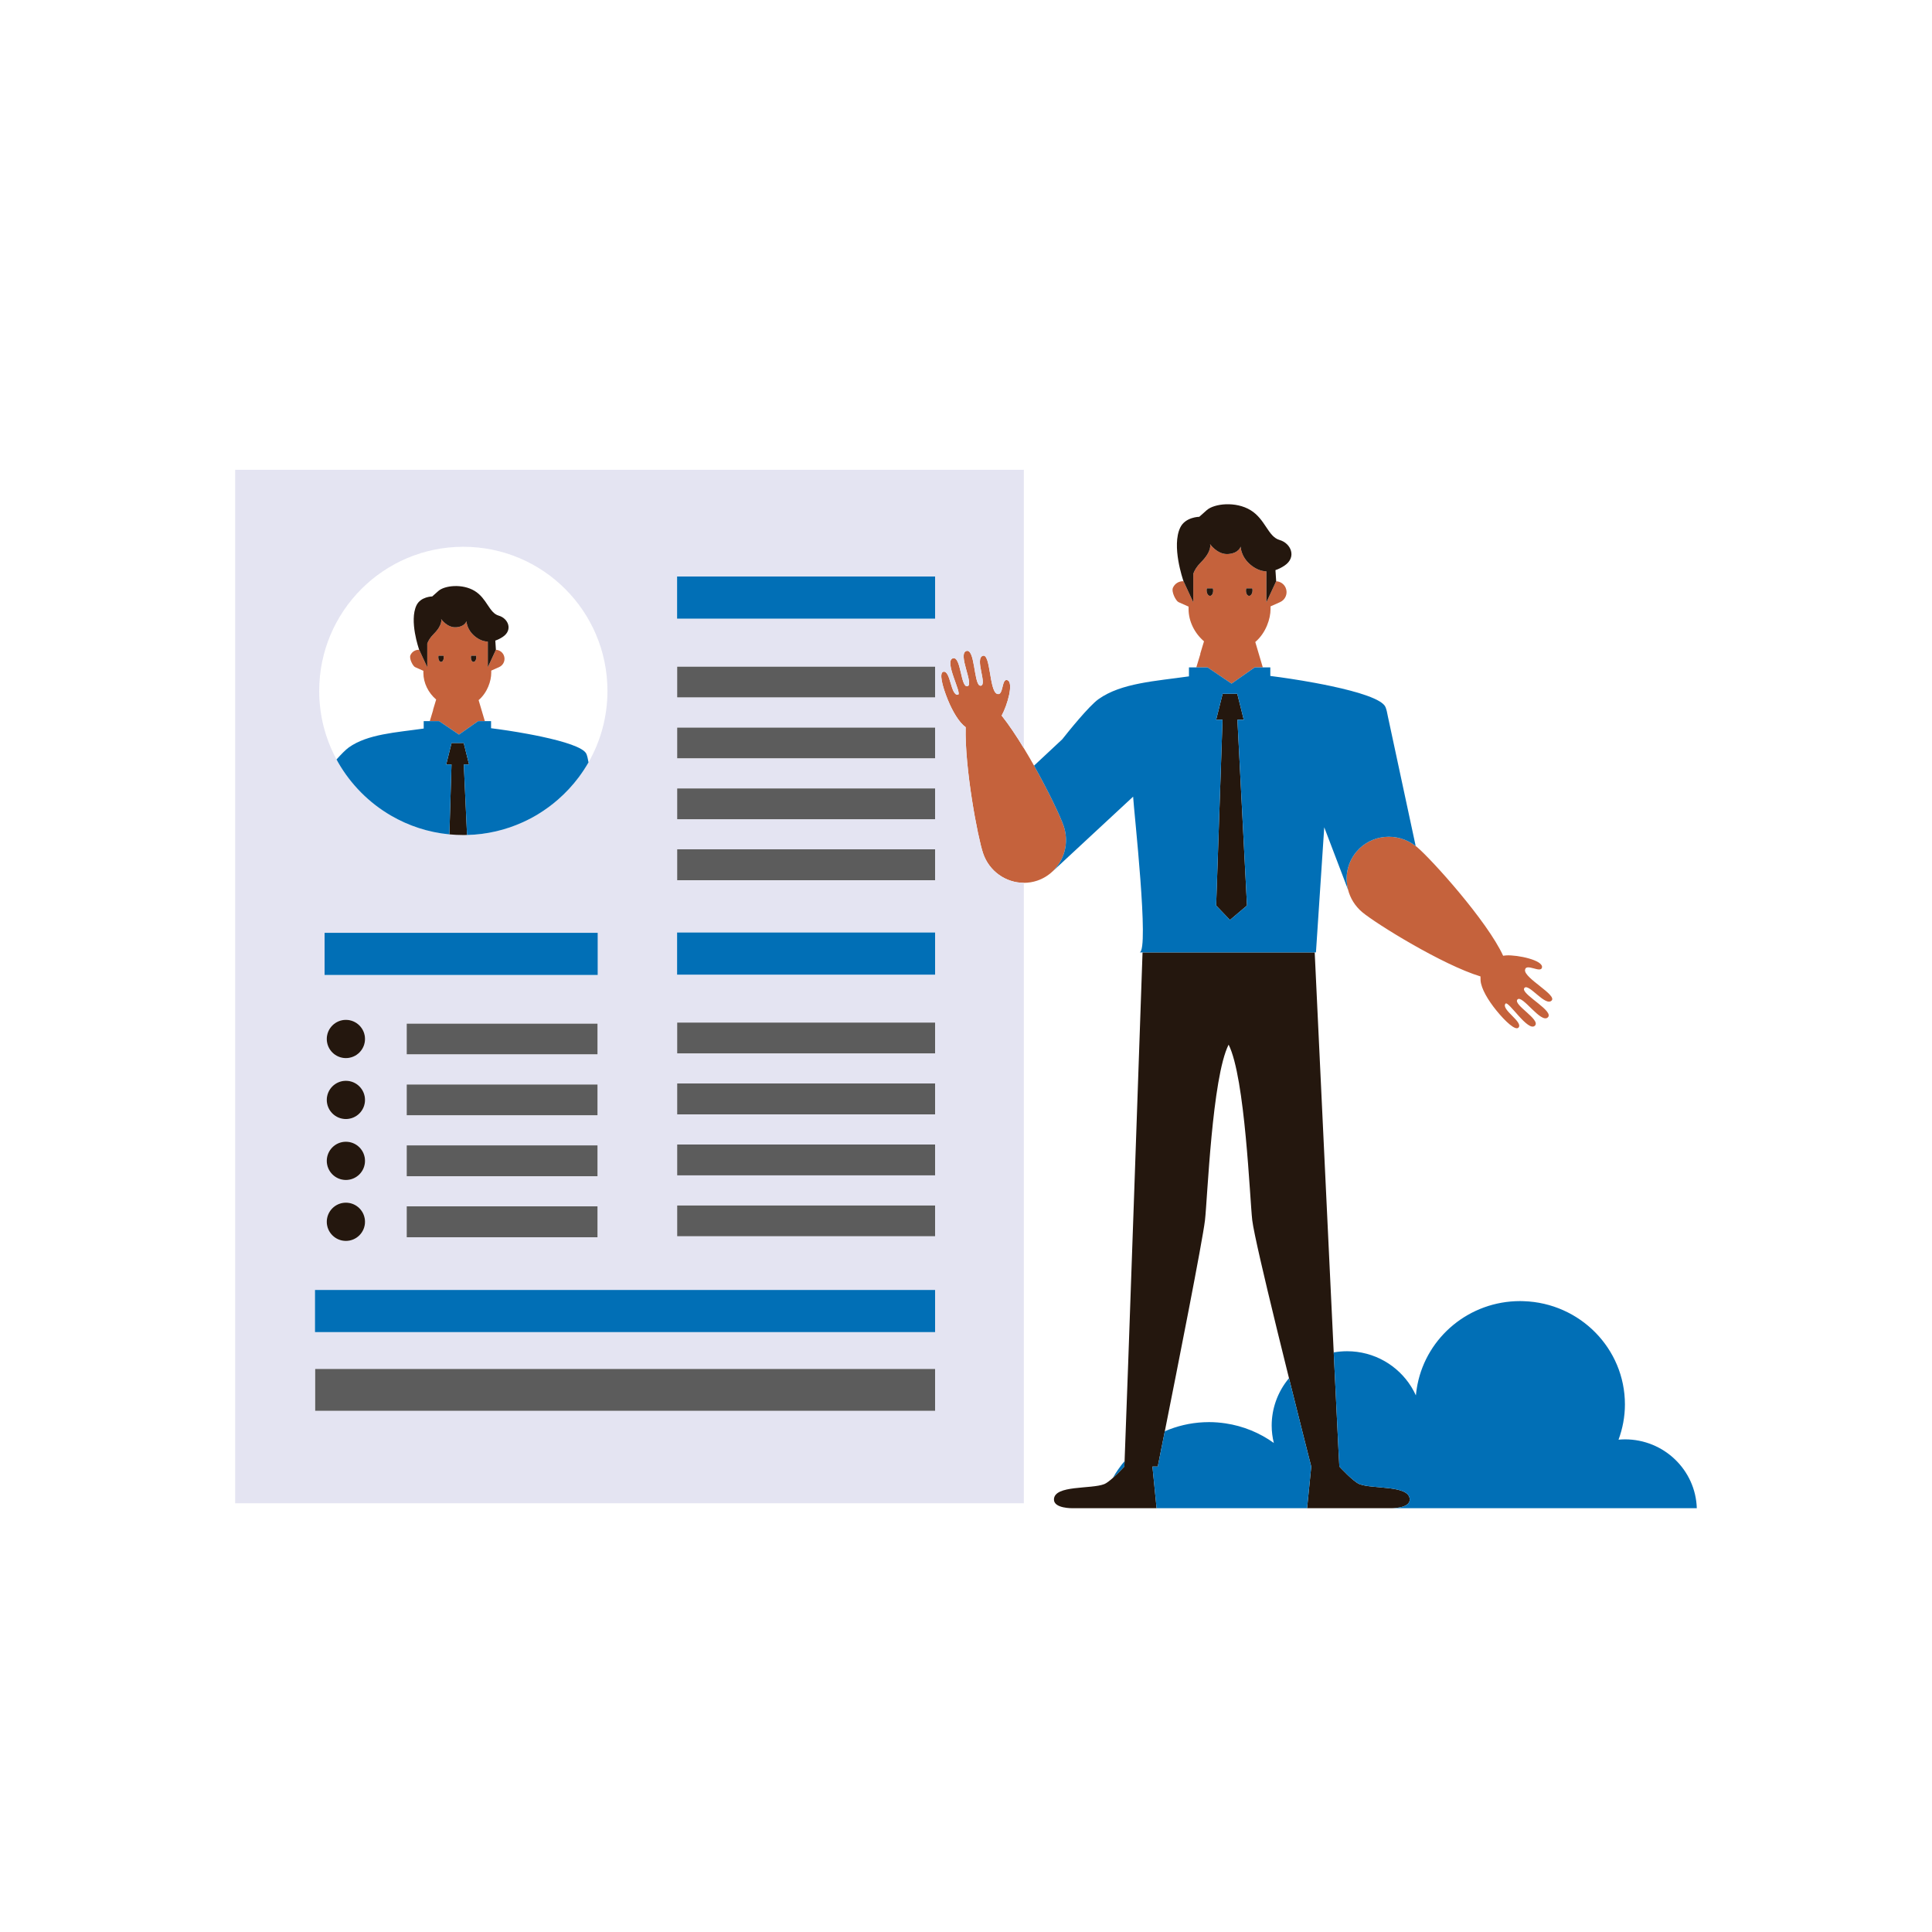 <?xml version="1.0" standalone="no"?>
<svg version="1.1" id="Layer_2" xmlns="http://www.w3.org/2000/svg" xmlns:xlink="http://www.w3.org/1999/xlink" x="0px" y="0px" width="595.28px" height="595.28px" viewBox="0 0 595.28 595.28" enable-background="new 0 0 595.28 595.28" xml:space="preserve">
<path id="color_x5F_6" fill="#5c5c5c" d="M208.622,205.363h79.495v9.553h-79.495V205.363z M208.622,233.691h79.495v-9.553h-79.495
	V233.691z M208.622,252.467h79.495v-9.553h-79.495V252.467z M208.622,271.243h79.495v-9.554h-79.495V271.243z M208.622,324.606
	h79.495v-9.554h-79.495V324.606z M208.622,343.381h79.495v-9.553h-79.495V343.381z M208.622,362.156h79.495v-9.552h-79.495V362.156z
	 M208.622,380.933h79.495v-9.553h-79.495V380.933z M97.053,434.735h191.064v-12.979H97.053V434.735z M184.163,315.351h-58.875v9.552
	h58.875V315.351z M184.163,334.126h-58.875v9.552h58.875V334.126z M184.163,352.901h-58.875v9.552h58.875V352.901z M125.288,381.229
	h58.875v-9.553h-58.875V381.229z"></path>
<path id="color_x5F_5" fill="#c5623c" d="M152.791,200.215l-1.431,3.093l-1.056,2.282v-4.604v-3.29
	c-1.432-0.064-2.787-0.639-4.038-1.682c-2.533-2.111-2.533-4.645-2.533-4.645s-0.423,1.689-3.167,1.9s-4.645-2.533-4.645-2.533
	s0.634,1.688-2.321,4.644c-1.091,1.091-1.662,2.094-1.951,2.927v2.802v4.48l-1.198-2.589l-1.279-2.763l-0.005-0.001
	c0,0-0.007-0.021-0.009-0.026c-1.118-0.056-2.208,0.562-2.691,1.645c-0.476,1.069,0.768,3.397,1.413,3.685l2.571,1.146v0.647
	c0,3.102,1.538,6.156,3.937,8.202l-0.962,3.184c0.012,0.013,0.024,0.025,0.035,0.038l-1.036,3.435h2.864l6.128,4.14l5.903-4.14
	h2.066l-0.954-3.222l-0.963-3.254c2.753-2.352,3.891-5.983,3.891-8.382v-0.708l2.437-1.085c1.407-0.627,2.04-2.277,1.413-3.685
	C154.766,200.861,153.81,200.265,152.791,200.215z M135.921,203.941c-0.457,0.003-0.85-0.598-0.867-1.35
	c-0.005-0.2,0.018-0.388,0.062-0.56h1.525c0.049,0.166,0.078,0.348,0.082,0.541C136.739,203.322,136.384,203.936,135.921,203.941z
	 M145.891,203.941c-0.462-0.006-0.817-0.62-0.801-1.369c0.003-0.193,0.033-0.375,0.082-0.541h1.526
	c0.043,0.172,0.066,0.36,0.062,0.56C146.741,203.343,146.349,203.945,145.891,203.941z M393.202,179.093l-1.728,3.734l-1.275,2.757
	v-5.561v-3.969c-1.729-0.078-3.366-0.775-4.878-2.034c-3.06-2.55-3.06-5.61-3.06-5.61s-0.509,2.04-3.824,2.295
	c-3.313,0.254-5.608-3.06-5.608-3.06s0.766,2.04-2.805,5.609c-1.316,1.316-2.006,2.527-2.355,3.533v3.386v5.411l-1.447-3.128
	l-1.544-3.336l-0.007-0.001c0,0-0.004-0.011-0.011-0.031c-1.352-0.068-2.667,0.678-3.251,1.987c-0.575,1.291,0.927,4.103,1.707,4.45
	l3.105,1.384v0.782c0,3.747,1.857,7.436,4.753,9.906l-1.161,3.845c0.015,0.016,0.029,0.031,0.043,0.046l-1.251,4.147h3.459l7.402,5
	l7.13-5h2.493l-1.152-3.892l-1.163-3.93c3.325-2.84,4.7-7.226,4.7-10.123v-0.855l2.941-1.31c1.7-0.757,2.464-2.75,1.707-4.45
	C395.587,179.873,394.432,179.152,393.202,179.093z M372.827,183.593c-0.553,0.005-1.026-0.722-1.048-1.63
	c-0.005-0.242,0.022-0.469,0.075-0.676h1.842c0.059,0.2,0.095,0.42,0.1,0.653C373.815,182.845,373.387,183.586,372.827,183.593z
	 M384.868,183.593c-0.559-0.007-0.986-0.748-0.968-1.653c0.004-0.233,0.041-0.453,0.1-0.653h1.843
	c0.053,0.207,0.08,0.435,0.074,0.676C385.896,182.871,385.421,183.598,384.868,183.593z M327.745,254.524
	c1.729,5.135,0.198,10.56-3.46,13.994c-1.313,1.232-2.895,2.215-4.706,2.826c-1.362,0.458-2.747,0.668-4.112,0.669
	c-5.512,0.004-10.684-3.528-12.566-9.12c-1.675-4.973-5.679-26.201-5.363-38.836c-2.054-1.462-4.085-4.947-5.539-8.533
	c-1.704-4.205-2.678-8.232-1.344-8.539c2.257-0.521,2.231,7.449,4.517,7.066c1.366-0.229-4.408-10.383-1.57-11.216
	c2.544-0.748,2.368,9.113,4.482,8.6c2.108-0.505-3.106-9.944-0.334-10.85c2.604-0.85,2.307,9.516,4.043,10.611
	c0.016,0.009,0.033,0.001,0.047,0.01c0.103,0.054,0.209,0.092,0.326,0.078c2.16-0.239-1.975-8.458,0.695-9.232
	c2.351-0.684,1.952,10.719,4.304,11.719c2.115,0.9,1.354-4.834,3.207-4.207c2.049,0.692,0.043,7.675-1.746,10.925
	c2.217,2.79,4.569,6.314,6.842,10.049c1.072,1.763,2.126,3.572,3.141,5.374C323.079,243.849,326.769,251.626,327.745,254.524z
	 M478.081,308.292c-1.967,1.969-7.177-5.614-8.427-3.838c-0.068,0.098-0.086,0.21-0.088,0.324c0,0.018-0.015,0.029-0.014,0.047
	c0.122,2.048,9.351,6.781,7.351,8.654c-2.129,1.993-7.889-7.123-9.348-5.519c-1.468,1.604,7.259,6.202,5.377,8.07
	c-2.096,2.085-8.213-7.867-9.072-6.779c-1.437,1.819,5.561,5.636,4.018,7.362c-0.911,1.021-3.973-1.771-6.836-5.291
	c-2.53-3.109-4.688-6.723-4.854-9.242c-0.028-0.438-0.034-0.844-0.026-1.229c-11.691-3.538-32.128-16.205-36.408-19.777
	c-2.273-1.896-3.75-4.379-4.421-7.029c-0.996-3.941-0.19-8.253,2.582-11.577c4.546-5.445,12.642-6.197,18.285-1.786
	c0.115,0.09,0.236,0.168,0.35,0.263c4.451,3.713,21.717,22.859,26.596,33.547c0.071-0.013,0.133-0.029,0.206-0.042
	c0.226-0.042,0.495-0.066,0.789-0.082c3.501-0.181,11.374,1.482,10.975,3.724c-0.343,1.925-5.001-1.504-5.232,0.784
	C469.626,301.419,479.813,306.563,478.081,308.292z"></path>
<path id="color_x5F_4_1_" fill="#E4E4F2" d="M315.467,230.537v-85.782h-243v318.414h243V272.012
	c-5.512,0.004-10.684-3.528-12.566-9.12c-1.675-4.973-5.679-26.201-5.363-38.836c-2.054-1.462-4.085-4.947-5.539-8.533
	c-1.704-4.205-2.678-8.232-1.344-8.539c2.257-0.521,2.231,7.449,4.517,7.066c1.366-0.229-4.408-10.383-1.57-11.216
	c2.544-0.748,2.368,9.113,4.482,8.6c2.108-0.505-3.106-9.944-0.334-10.85c2.604-0.85,2.307,9.516,4.043,10.611
	c0.016,0.009,0.033,0.001,0.047,0.01c0.103,0.054,0.209,0.092,0.326,0.078c2.16-0.239-1.975-8.458,0.695-9.232
	c2.351-0.684,1.952,10.719,4.304,11.719c2.115,0.9,1.354-4.834,3.207-4.207c2.049,0.692,0.043,7.675-1.746,10.925
	C310.842,223.277,313.194,226.802,315.467,230.537z M142.758,168.471c24.525,0,44.405,19.881,44.405,44.406
	c0,8.006-2.12,15.525-5.829,22.016c-0.911,1.59-1.921,3.121-3.006,4.578c-1.888,2.518-4.032,4.828-6.4,6.89
	c-1.904,1.664-3.949,3.163-6.119,4.488c-1.507,0.919-3.08,1.747-4.702,2.483c-5.267,2.393-11.079,3.792-17.206,3.941
	c-0.381,0.009-0.762,0.017-1.143,0.017c-1.449,0-2.882-0.065-4.297-0.207h-0.009c-6.5-0.621-12.585-2.648-17.959-5.771
	c-6.757-3.925-12.387-9.588-16.287-16.37c-0.174-0.314-0.348-0.629-0.521-0.944c-3.402-6.284-5.332-13.479-5.332-21.122
	C98.353,188.352,118.232,168.471,142.758,168.471z M125.288,362.453v-9.552h58.875v9.552H125.288z M184.163,371.677v9.553h-58.875
	v-9.553H184.163z M125.288,343.678v-9.552h58.875v9.552H125.288z M125.288,324.902v-9.552h58.875v9.552H125.288z M100.01,300.407
	v-12.985h84.153v12.985H100.01z M106.576,363.568c-3.254,0-5.892-2.637-5.892-5.892c0-3.253,2.638-5.891,5.892-5.891
	c3.253,0,5.891,2.638,5.891,5.891C112.467,360.932,109.829,363.568,106.576,363.568z M112.467,376.452
	c0,3.254-2.638,5.892-5.891,5.892c-3.254,0-5.892-2.638-5.892-5.892c0-3.253,2.638-5.891,5.892-5.891
	C109.829,370.562,112.467,373.199,112.467,376.452z M106.576,344.793c-3.254,0-5.892-2.637-5.892-5.891s2.638-5.892,5.892-5.892
	c3.253,0,5.891,2.638,5.891,5.892S109.829,344.793,106.576,344.793z M106.576,326.018c-3.254,0-5.892-2.637-5.892-5.891
	s2.638-5.892,5.892-5.892c3.253,0,5.891,2.638,5.891,5.892S109.829,326.018,106.576,326.018z M288.117,434.735H97.053v-12.979
	h191.064V434.735z M288.117,410.434H97.053v-12.984h191.064V410.434z M288.117,380.933h-79.495v-9.553h79.495V380.933z
	 M288.117,362.156h-79.495v-9.552h79.495V362.156z M288.117,343.381h-79.495v-9.553h79.495V343.381z M288.117,324.606h-79.495
	v-9.554h79.495V324.606z M288.117,300.304h-79.495v-12.985h79.495V300.304z M288.117,271.243h-79.495v-9.554h79.495V271.243z
	 M288.117,252.467h-79.495v-9.553h79.495V252.467z M288.117,233.691h-79.495v-9.553h79.495V233.691z M288.117,214.916h-79.495
	v-9.553h79.495V214.916z M288.117,190.614h-79.495v-12.984h79.495V190.614z"></path>
<path id="color_x5F_3" display="none" fill="#E84393" d="M435.073,427.692c0.455-0.054,0.96-0.111,1.506-0.171
	c-0.133,0.799-0.244,1.604-0.316,2.422C435.911,429.167,435.506,428.421,435.073,427.692z M388.369,388.296
	c0.036,2.535,0.836,5.651,2.117,9.046C389.714,394.098,388.998,391.045,388.369,388.296z M452.606,395.121
	c7.295-7.765,23.396-32.372,16.863-43.108c-7.741-12.719-30.833,19.569-21.551,5.36c9.28-14.206,9.746-41.783-12.864-51.722
	c-22.61-9.938-12.538,34.24-11.479,49.538s-4.117,20.246-4.117,20.246s-1.337-15.568-11.638-24.132
	c0.603,12.699,1.243,26.173,1.855,38.993c0.21,0.421,0.411,0.822,0.604,1.206c-0.188-0.307-0.383-0.618-0.592-0.936
	c0.441,9.235,0.866,18.124,1.251,26.133c1.336-0.235,2.708-0.365,4.112-0.365c8.37,0,15.684,4.38,19.771,10.933
	c0.56-0.195,1.202-0.428,1.93-0.705c2.91-14.628,15.957-25.675,31.64-25.675c0.358,0,0.713,0.016,1.068,0.026
	c0.061-0.112,0.128-0.219,0.188-0.332C477.239,386.319,461.927,391.195,452.606,395.121z M394.806,423.534
	c-6.022-0.408-5.028,3.471-1.709,8.236c0.919-2.625,2.303-5.036,4.063-7.131c-0.075-0.3-0.149-0.6-0.225-0.901
	C396.256,423.656,395.553,423.585,394.806,423.534z M142.758,168.471c-24.525,0-44.405,19.881-44.405,44.406
	c0,7.642,1.93,14.837,5.332,21.122c1.433-1.589,2.824-3.014,3.784-3.701c5.796-4.14,14.614-4.604,23.076-5.821v-2.285h1.88
	l1.036-3.435c-0.011-0.012-0.023-0.024-0.035-0.038l0.962-3.184c-2.398-2.045-3.937-5.1-3.937-8.202v-0.647l-2.571-1.146
	c-0.646-0.287-1.889-2.616-1.413-3.685c0.483-1.083,1.573-1.701,2.691-1.645c-0.097-0.274-3.12-8.917-0.835-13.695
	c1.294-2.707,4.854-2.745,4.854-2.745s0,0,1.9-1.688c1.899-1.689,7.389-2.322,11.188,0c3.8,2.322,4.434,6.755,7.389,7.6
	c2.955,0.844,4.434,4.433,1.267,6.543c-0.784,0.522-1.554,0.901-2.309,1.146l0.185,2.83l-0.007,0.015
	c1.019,0.049,1.975,0.646,2.419,1.641c0.627,1.408-0.006,3.058-1.413,3.685l-2.437,1.085v0.708c0,2.399-1.138,6.03-3.891,8.382
	l0.963,3.254l0.954,3.222h1.917v2.186c3.047,0.381,7.187,0.985,11.401,1.771c1.392,0.257,2.799,0.53,4.173,0.829
	c6.864,1.465,13,3.336,13.819,5.349c0.248,0.629,0.464,1.523,0.638,2.567c3.709-6.491,5.829-14.01,5.829-22.016
	C187.163,188.352,167.283,168.471,142.758,168.471z M469.461,166.47c1.104,0,2-0.896,2-2v-12.813c0-1.104-0.896-2-2-2
	c-1.104,0-2,0.896-2,2v12.813C467.461,165.575,468.356,166.47,469.461,166.47z M469.461,212.916c1.104,0,2-0.896,2-2v-12.813
	c0-1.104-0.896-2-2-2c-1.104,0-2,0.896-2,2v12.813C467.461,212.02,468.356,212.916,469.461,212.916z M439.832,183.287h12.813
	c1.104,0,2-0.896,2-2s-0.896-2-2-2h-12.813c-1.104,0-2,0.896-2,2S438.728,183.287,439.832,183.287z M499.09,179.287h-12.813
	c-1.104,0-2,0.896-2,2s0.896,2,2,2h12.813c1.104,0,2-0.896,2-2S500.194,179.287,499.09,179.287z M456.156,170.81
	c0.39,0.391,0.901,0.586,1.413,0.586c0.513,0,1.024-0.195,1.414-0.586c0.781-0.781,0.781-2.047,0-2.828l-9.061-9.061
	c-0.781-0.781-2.046-0.781-2.828,0c-0.78,0.781-0.78,2.047,0,2.828L456.156,170.81z M482.765,191.763
	c-0.781-0.781-2.046-0.781-2.828,0c-0.78,0.781-0.78,2.047,0,2.828l9.062,9.061c0.39,0.391,0.901,0.586,1.413,0.586
	s1.024-0.195,1.414-0.586c0.781-0.781,0.781-2.047,0-2.828L482.765,191.763z M456.156,191.763l-9.062,9.061
	c-0.78,0.781-0.78,2.047,0,2.828c0.391,0.391,0.903,0.586,1.414,0.586c0.512,0,1.023-0.195,1.414-0.586l9.061-9.061
	c0.781-0.781,0.781-2.047,0-2.828S456.937,190.982,456.156,191.763z M481.351,171.396c0.512,0,1.023-0.195,1.414-0.586l9.061-9.061
	c0.781-0.781,0.781-2.047,0-2.828s-2.047-0.781-2.827,0l-9.062,9.061c-0.78,0.781-0.78,2.047,0,2.828
	C480.327,171.201,480.84,171.396,481.351,171.396z"></path>
<path id="color_x5F_2" fill="#24170e" d="M154.922,196.226c-0.784,0.522-1.554,0.901-2.309,1.146l0.185,2.83l-0.007,0.015
	l-1.431,3.093l-1.056,2.282v-4.604v-3.29c-1.432-0.064-2.787-0.639-4.038-1.682c-2.533-2.111-2.533-4.645-2.533-4.645
	s-0.423,1.689-3.167,1.9s-4.645-2.533-4.645-2.533s0.634,1.688-2.321,4.644c-1.091,1.091-1.662,2.094-1.951,2.927v2.802v4.48
	l-1.198-2.589l-1.279-2.763l-0.005-0.001c0,0-0.007-0.021-0.009-0.026c-0.097-0.274-3.12-8.917-0.835-13.695
	c1.294-2.707,4.854-2.745,4.854-2.745s0,0,1.9-1.688c1.899-1.689,7.389-2.322,11.188,0c3.8,2.322,4.434,6.755,7.389,7.6
	C156.61,190.526,158.089,194.115,154.922,196.226z M135.115,202.031c-0.044,0.172-0.066,0.36-0.062,0.56
	c0.018,0.752,0.41,1.354,0.867,1.35c0.463-0.006,0.818-0.62,0.802-1.369c-0.004-0.193-0.033-0.375-0.082-0.541H135.115z
	 M145.172,202.031c-0.049,0.166-0.079,0.348-0.082,0.541c-0.017,0.75,0.339,1.363,0.801,1.369c0.458,0.003,0.851-0.598,0.869-1.35
	c0.005-0.2-0.019-0.388-0.062-0.56H145.172z M371.854,181.287c-0.053,0.207-0.08,0.435-0.075,0.676
	c0.021,0.908,0.495,1.635,1.048,1.63c0.56-0.007,0.988-0.748,0.969-1.653c-0.005-0.233-0.041-0.453-0.1-0.653H371.854z
	 M384.868,183.593c0.553,0.005,1.027-0.722,1.049-1.63c0.006-0.242-0.021-0.469-0.074-0.676H384c-0.059,0.2-0.096,0.42-0.1,0.653
	C383.882,182.845,384.31,183.586,384.868,183.593z M142.867,228.915h-3.727l-1.45,5.804l-0.205,0.82h1.072h0.558l-0.017,0.511v0.002
	l-0.638,21.03c1.415,0.142,2.848,0.207,4.297,0.207c0.381,0,0.762-0.008,1.143-0.017l-0.944-20.625v-0.006v-0.002l-0.05-1.101h1.12
	h0.498l-0.102-0.408L142.867,228.915z M106.576,314.235c-3.254,0-5.892,2.638-5.892,5.892s2.638,5.891,5.892,5.891
	c3.253,0,5.891-2.637,5.891-5.891S109.829,314.235,106.576,314.235z M106.576,333.011c-3.254,0-5.892,2.638-5.892,5.892
	s2.638,5.891,5.892,5.891c3.253,0,5.891-2.637,5.891-5.891S109.829,333.011,106.576,333.011z M106.576,351.786
	c-3.254,0-5.892,2.638-5.892,5.891c0,3.255,2.638,5.892,5.892,5.892c3.253,0,5.891-2.637,5.891-5.892
	C112.467,354.424,109.829,351.786,106.576,351.786z M106.576,370.562c-3.254,0-5.892,2.638-5.892,5.891
	c0,3.254,2.638,5.892,5.892,5.892c3.253,0,5.891-2.638,5.891-5.892C112.467,373.199,109.829,370.562,106.576,370.562z
	 M364.671,179.119l0.007,0.001l1.544,3.336l1.447,3.128v-5.411v-3.386c0.35-1.006,1.039-2.217,2.355-3.533
	c3.57-3.57,2.805-5.609,2.805-5.609s2.295,3.314,5.608,3.06c3.315-0.255,3.824-2.295,3.824-2.295s0,3.06,3.06,5.61
	c1.512,1.259,3.148,1.956,4.878,2.034v3.969v5.561l1.275-2.757l1.728-3.734l0.008-0.018l-0.223-3.416
	c0.911-0.295,1.842-0.753,2.788-1.384c3.824-2.549,2.04-6.884-1.53-7.903c-3.568-1.021-4.334-6.375-8.924-9.179
	c-4.588-2.805-11.218-2.04-13.513,0c-2.294,2.04-2.294,2.04-2.294,2.04s-4.302,0.045-5.864,3.315
	c-2.717,5.679,0.787,15.905,1.01,16.541C364.667,179.108,364.671,179.119,364.671,179.119z M418.845,457.273
	c-1.903-0.76-6.166-5.402-6.166-5.402c-0.02-0.167-0.108-1.818-0.251-4.653c-0.299-5.897-0.835-16.939-1.488-30.518
	c-0.385-8.009-0.81-16.897-1.251-26.133c-0.004-0.091-0.009-0.18-0.013-0.271c-0.612-12.82-1.253-26.294-1.855-38.993
	c-1.38-29.072-2.562-54.075-2.739-57.847h-53.046c-0.313,9.048-4.848,140.252-5.531,156.73c-0.042,1.008-0.07,1.589-0.081,1.685
	c0,0-1.763,1.918-3.527,3.49c-0.979,0.873-1.959,1.641-2.638,1.912c-4.038,1.612-15.353,0.241-15.519,4.681
	c-0.107,2.888,5.75,2.748,5.75,2.748h8.846h17.029l-1.277-12.831h1.633c0,0,0.867-4.307,2.178-10.876
	c3.87-19.396,11.614-58.547,12.374-65.019c0.759-6.476,2.167-44.01,7.283-54.102c5.116,10.092,6.524,47.626,7.283,54.102
	c0.217,1.848,1.17,6.364,2.531,12.319c0.629,2.749,1.345,5.802,2.117,9.046c1.963,8.244,4.285,17.699,6.448,26.396
	c0.075,0.302,0.149,0.602,0.225,0.901c1.559,6.266,3.024,12.097,4.196,16.742c1.604,6.352,2.659,10.489,2.659,10.489l-1.277,12.831
	h25.875c0,0,0.1,0.002,0.268,0c1.142-0.015,5.577-0.231,5.482-2.748C434.196,457.515,422.883,458.886,418.845,457.273z
	 M374.717,279.009l4.25,4.447l5.25-4.447l-2.881-55.935l-0.067-1.32h1.348h0.601l-0.123-0.492l-1.877-7.508h-4.5l-1.752,7.01
	l-0.248,0.99h1.295h0.671l-0.021,0.614L374.717,279.009z"></path>
<path id="color_x5F_1" fill="#016fb6" d="M434.362,461.954c-0.166-4.439-11.479-3.068-15.518-4.681
	c-1.903-0.76-6.166-5.402-6.166-5.402c-0.02-0.167-0.108-1.818-0.251-4.653c-0.299-5.897-0.835-16.939-1.488-30.518
	c1.336-0.235,2.708-0.365,4.112-0.365c8.37,0,15.684,4.38,19.771,10.933c0.087,0.14,0.166,0.284,0.25,0.425
	c0.433,0.729,0.838,1.475,1.189,2.251c0.072-0.817,0.184-1.623,0.316-2.422c0.054-0.32,0.11-0.641,0.174-0.959
	c2.91-14.628,15.957-25.675,31.64-25.675c0.358,0,0.713,0.016,1.068,0.026c17.329,0.558,31.207,14.584,31.207,31.815
	c0,3.822-0.719,7.467-1.97,10.86c0.648-0.056,1.302-0.1,1.97-0.1c12.015,0,21.781,9.442,22.146,21.212H428.88
	C430.021,464.688,434.457,464.471,434.362,461.954z M346.423,451.871c0.011-0.096,0.039-0.677,0.081-1.685
	c-1.36,1.604-2.567,3.337-3.608,5.175C344.66,453.789,346.423,451.871,346.423,451.871z M397.159,424.64
	c-1.76,2.095-3.144,4.506-4.063,7.131c-0.82,2.344-1.271,4.857-1.271,7.477c0,1.846,0.244,3.634,0.661,5.351
	c-4.315-3.097-9.387-5.221-14.897-6.038c-1.647-0.246-3.329-0.387-5.048-0.387c-0.566,0-1.127,0.016-1.687,0.042
	c-4.238,0.204-8.269,1.181-11.957,2.78c-1.311,6.569-2.178,10.876-2.178,10.876h-1.633l1.277,12.831h46.373l1.277-12.831
	c0,0-1.056-4.138-2.659-10.489C400.184,436.736,398.718,430.905,397.159,424.64z M120.493,251.312
	c5.374,3.122,11.459,5.149,17.959,5.771h0.009l0.638-21.03v-0.002l0.017-0.511h-0.558h-1.072l0.205-0.82l1.45-5.804h3.727
	l1.554,6.216l0.102,0.408h-0.498h-1.12l0.05,1.101v0.002v0.006l0.944,20.625c6.127-0.148,11.939-1.548,17.206-3.941
	c1.622-0.737,3.195-1.564,4.702-2.483c2.17-1.325,4.215-2.824,6.119-4.488c2.368-2.062,4.513-4.372,6.4-6.89
	c1.085-1.457,2.095-2.988,3.006-4.578c-0.174-1.043-0.39-1.938-0.638-2.567c-0.819-2.012-6.955-3.883-13.819-5.349
	c-1.374-0.298-2.781-0.571-4.173-0.829c-4.215-0.787-8.354-1.391-11.401-1.771v-2.186h-1.917h-2.066l-5.903,4.14l-6.128-4.14h-2.864
	h-1.88v2.285c-8.462,1.218-17.28,1.681-23.076,5.821c-0.96,0.687-2.352,2.111-3.784,3.701c0.174,0.314,0.348,0.63,0.521,0.944
	C108.106,241.724,113.736,247.387,120.493,251.312z M208.622,190.614h79.495v-12.984h-79.495V190.614z M208.622,300.304h79.495
	v-12.985h-79.495V300.304z M97.053,410.434h191.064v-12.984H97.053V410.434z M184.163,287.422H100.01v12.985h84.153V287.422z
	 M415.321,274.051l-7.302-19.149c-1.134,17.175-2.553,38.555-2.553,38.555h-0.386h-53.046h-0.891
	c3.017-0.677-1.759-43.439-2.01-47.994l-24.845,23.06l-0.005-0.005c3.658-3.434,5.189-8.859,3.46-13.994
	c-0.977-2.898-4.666-10.675-9.138-18.614l8.689-8.121c1.817-2.3,8.184-10.235,11.17-12.367c7-5,17.649-5.56,27.871-7.024v-2.763
	h2.268h3.459l7.402,5l7.13-5h2.493h2.317v2.639c3.677,0.458,8.673,1.195,13.763,2.137c1.688,0.311,3.384,0.646,5.048,1.002
	c8.286,1.769,15.7,4.033,16.685,6.463c0.289,0.715,0.53,1.722,0.731,2.887l8.566,39.92c-5.644-4.412-13.739-3.66-18.285,1.786
	c-2.772,3.323-3.578,7.636-2.582,11.577L415.321,274.051z M384.217,279.009l-2.881-55.935l-0.067-1.32h1.348h0.601l-0.123-0.492
	l-1.877-7.508h-4.5l-1.752,7.01l-0.248,0.99h1.295h0.671l-0.021,0.614l-1.944,56.641l4.25,4.447L384.217,279.009z"></path>
</svg>